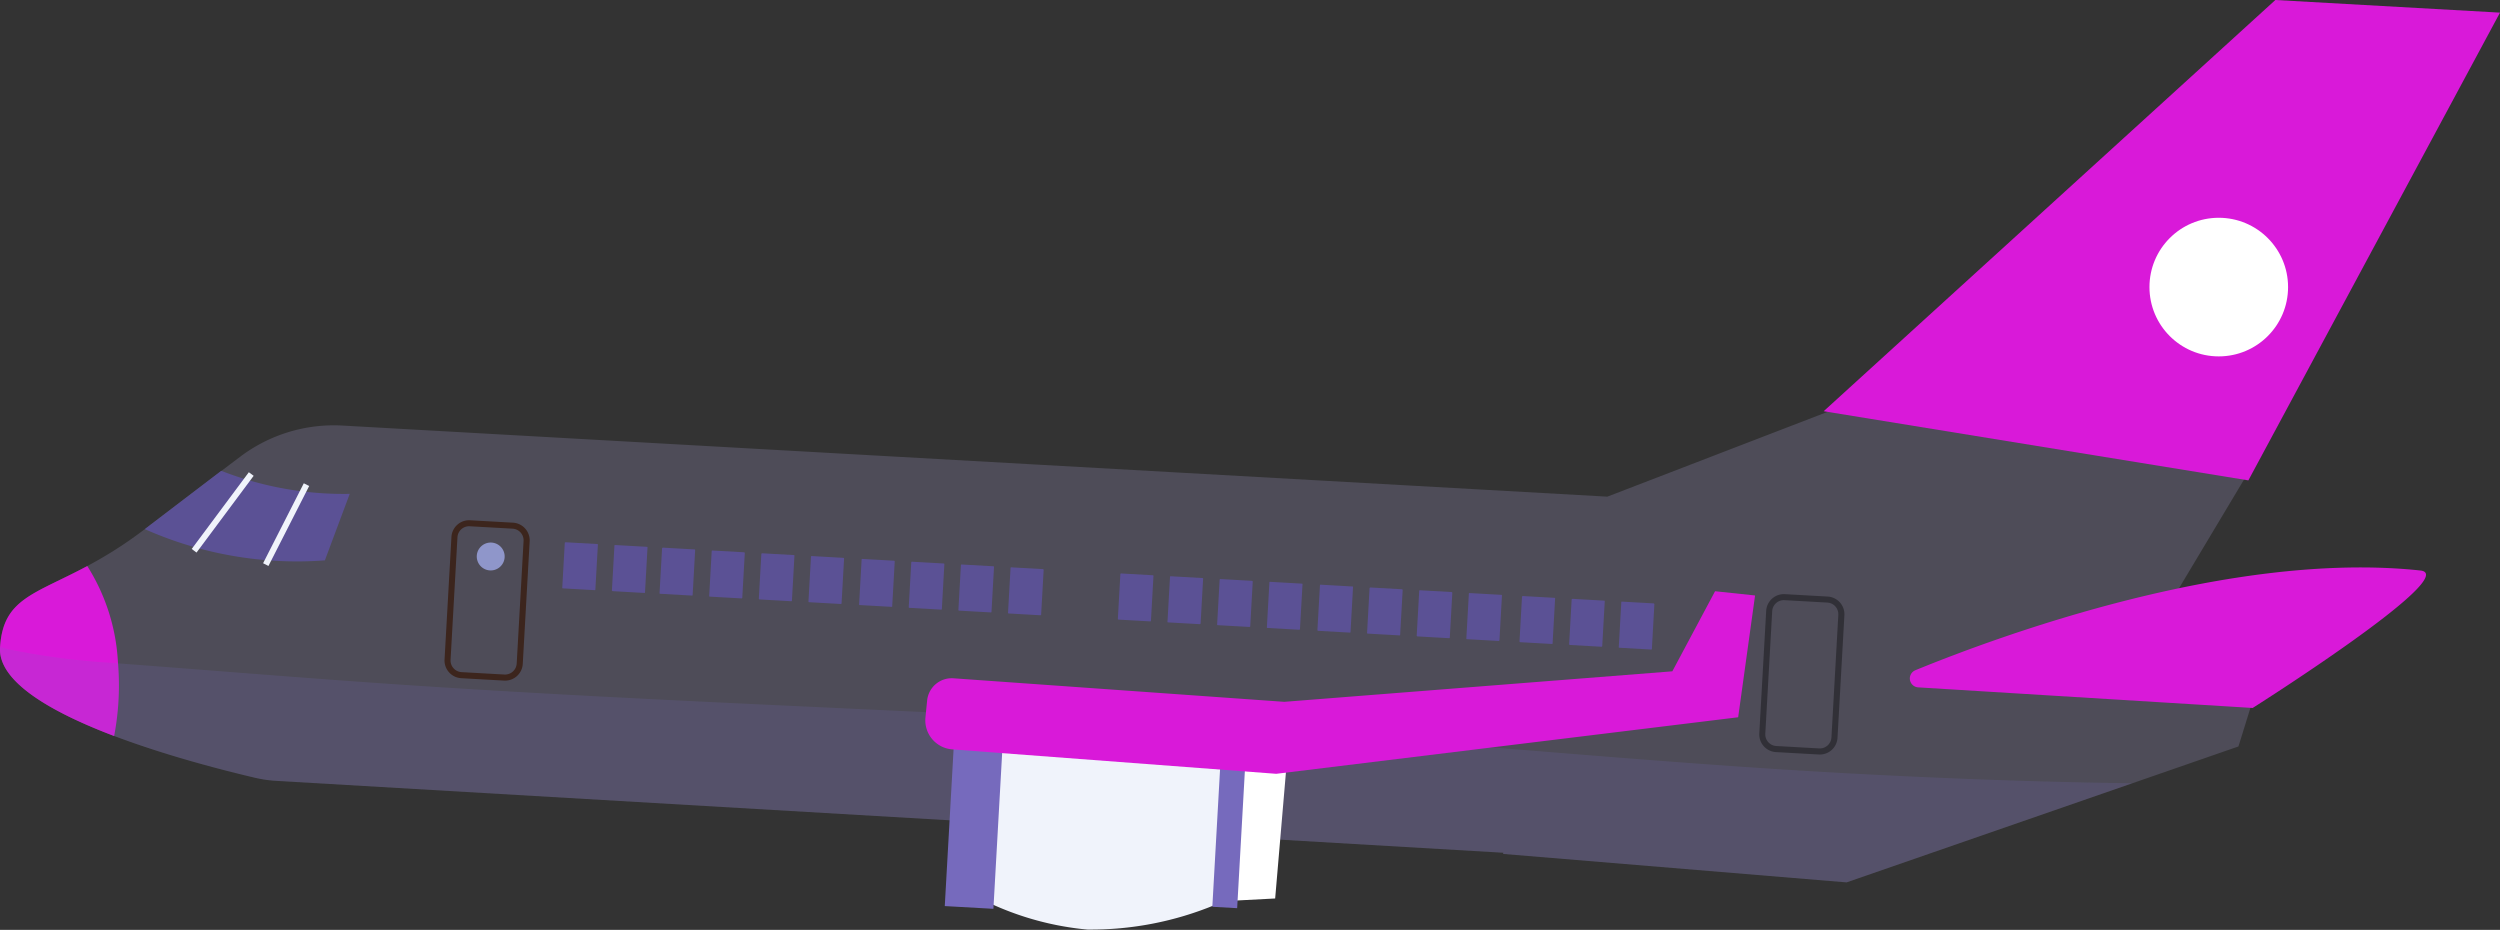<svg xmlns="http://www.w3.org/2000/svg" width="114.201" height="42.477" viewBox="0 0 114.201 42.477">
  <rect x="0" y="0" width="114.201" height="42.477" fill="#333333" stroke="none"/>
  <g id="Grupo_53889" data-name="Grupo 53889" transform="translate(-1594.786 -1458.184)">
    <g id="Grupo_53886" data-name="Grupo 53886">
      <g id="Grupo_53811" data-name="Grupo 53811" opacity="0.18">
        <g id="Grupo_53810" data-name="Grupo 53810">
          <path id="Trazado_100542" data-name="Trazado 100542" d="M1601.4,1482.355c1.658-1.267,3.2-2.435,4.361-3.31a7.1,7.1,0,0,1,4.675-1.421l57.774,3.247,10.206-3.93,20.164,1-4.92,8.225,5.118.517-1.739,5.6-17.9,6.209-15.69-1.3.013-.054-56.061-3.284a5.66,5.66,0,0,1-.961-.14c-3.405-.8-11.809-3.074-11.648-5.941C1594.954,1484.819,1597.367,1485.437,1601.4,1482.355Z" fill="#c7beff"/>
        </g>
      </g>
      <g id="Grupo_53813" data-name="Grupo 53813">
        <g id="Grupo_53812" data-name="Grupo 53812">
          <path id="Trazado_100543" data-name="Trazado 100543" d="M1678.092,1476.969l20.633-18.785,10.262.577-11.495,21.367Z" fill="#d919d9"/>
        </g>
      </g>
      <g id="Grupo_53815" data-name="Grupo 53815">
        <g id="Grupo_53814" data-name="Grupo 53814">
          <path id="Trazado_100544" data-name="Trazado 100544" d="M1598.773,1484.041a9.1,9.1,0,0,1,1.4,4.386,12.366,12.366,0,0,1-.173,3.379c-2.821-1.07-5.3-2.462-5.213-4.032C1594.914,1485.532,1596.334,1485.346,1598.773,1484.041Z" fill="#d919d9"/>
        </g>
      </g>
      <g id="Grupo_53817" data-name="Grupo 53817" opacity="0.43">
        <g id="Grupo_53816" data-name="Grupo 53816">
          <path id="Trazado_100545" data-name="Trazado 100545" d="M1675.151,1491.687l.315-5.6a.81.81,0,0,1,.853-.762l1.958.11a.81.81,0,0,1,.762.853l-.315,5.6a.809.809,0,0,1-.852.762l-1.959-.11A.809.809,0,0,1,1675.151,1491.687Zm1.152-6.087a.533.533,0,0,0-.562.5l-.315,5.6a.533.533,0,0,0,.5.562l1.958.11a.533.533,0,0,0,.563-.5l.314-5.6a.533.533,0,0,0-.5-.562Z" fill="#0b0c0c"/>
        </g>
      </g>
      <g id="Grupo_53819" data-name="Grupo 53819" opacity="0.18">
        <g id="Grupo_53818" data-name="Grupo 53818">
          <path id="Trazado_100546" data-name="Trazado 100546" d="M1596.018,1488.006a33.287,33.287,0,0,0,3.729.449c3.53.263,7.058.551,10.589.81,15.3,1.125,30.639,1.428,45.936,2.543,7.562.551,15.107,1.273,22.68,1.689,4.406.242,8.818.41,13.231.467l-13.048,4.525-15.69-1.3.013-.054-56.061-3.284a5.66,5.66,0,0,1-.961-.14c-3.405-.8-11.809-3.074-11.648-5.941l0-.031C1595.216,1487.866,1595.656,1487.937,1596.018,1488.006Z" fill="#766abd"/>
        </g>
      </g>
      <g id="Grupo_53821" data-name="Grupo 53821">
        <g id="Grupo_53820" data-name="Grupo 53820">
          <path id="Trazado_100547" data-name="Trazado 100547" d="M1638.969,1498.908a13.51,13.51,0,0,0,5.486,1.739,14.816,14.816,0,0,0,5.854-1.136l.7-6.371s-6.92-3.215-11.246-1.046Z" fill="#f0f3fb"/>
        </g>
      </g>
      <g id="Grupo_53823" data-name="Grupo 53823">
        <g id="Grupo_53822" data-name="Grupo 53822">
          <rect id="Rectángulo_5149" data-name="Rectángulo 5149" width="2.225" height="7.708" transform="translate(1640.165 1499.699) rotate(-176.783)" fill="#766abd"/>
        </g>
      </g>
      <g id="Grupo_53825" data-name="Grupo 53825">
        <g id="Grupo_53824" data-name="Grupo 53824">
          <path id="Trazado_100548" data-name="Trazado 100548" d="M1650.916,1499.338l2.12-.111.539-6.312-2.568-.1Z" fill="#fff"/>
        </g>
      </g>
      <g id="Grupo_53827" data-name="Grupo 53827">
        <g id="Grupo_53826" data-name="Grupo 53826">
          <path id="Trazado_100549" data-name="Trazado 100549" d="M1697.689,1490.524l-15.28-.941a.407.407,0,0,1-.13-.782c3.938-1.612,14.484-5.477,23.07-4.556C1707.288,1484.454,1697.689,1490.524,1697.689,1490.524Z" fill="#d919d9"/>
        </g>
      </g>
      <g id="Grupo_53829" data-name="Grupo 53829">
        <g id="Grupo_53828" data-name="Grupo 53828">
          <rect id="Rectángulo_5150" data-name="Rectángulo 5150" width="1.136" height="6.882" transform="translate(1651.3 1499.67) rotate(-176.783)" fill="#766abd"/>
        </g>
      </g>
      <g id="Grupo_53831" data-name="Grupo 53831">
        <g id="Grupo_53830" data-name="Grupo 53830">
          <path id="Trazado_100550" data-name="Trazado 100550" d="M1637.138,1490.183l-.077.775a1.331,1.331,0,0,0,1.225,1.458l14.8,1.116,21.1-2.583.772-5.563-1.827-.194-1.952,3.658-17.726,1.394-15.109-1.075A1.129,1.129,0,0,0,1637.138,1490.183Z" fill="#d919d9"/>
        </g>
      </g>
      <g id="Grupo_53833" data-name="Grupo 53833">
        <g id="Grupo_53832" data-name="Grupo 53832">
          <path id="Trazado_100551" data-name="Trazado 100551" d="M1601.4,1482.355a17.118,17.118,0,0,0,8.226,1.427l1.136-3.038a15.333,15.333,0,0,1-5.869-1.053Z" fill="#5b5195"/>
        </g>
      </g>
      <g id="Grupo_53838" data-name="Grupo 53838">
        <g id="Grupo_53835" data-name="Grupo 53835">
          <g id="Grupo_53834" data-name="Grupo 53834">
            <path id="Trazado_100552" data-name="Trazado 100552" d="M1615.093,1488.312l.315-5.6a.809.809,0,0,1,.853-.762l1.958.11a.809.809,0,0,1,.762.852l-.315,5.6a.809.809,0,0,1-.852.762l-1.959-.11A.81.81,0,0,1,1615.093,1488.312Zm1.152-6.088a.534.534,0,0,0-.562.5l-.315,5.6a.535.535,0,0,0,.5.563l1.958.11a.535.535,0,0,0,.563-.5l.314-5.6a.534.534,0,0,0-.5-.563Z" fill="#3c251d"/>
          </g>
        </g>
        <g id="Grupo_53837" data-name="Grupo 53837">
          <g id="Grupo_53836" data-name="Grupo 53836">
            <path id="Trazado_100553" data-name="Trazado 100553" d="M1616.566,1483.569a.637.637,0,1,1,.6.672A.637.637,0,0,1,1616.566,1483.569Z" fill="#8f96ca"/>
          </g>
        </g>
      </g>
      <g id="Grupo_53881" data-name="Grupo 53881">
        <g id="Grupo_53840" data-name="Grupo 53840">
          <g id="Grupo_53839" data-name="Grupo 53839">
            <path id="Trazado_100554" data-name="Trazado 100554" d="M1625.056,1483.2l1.462.082a.025.025,0,0,1,.023.027l-.115,2.057a.026.026,0,0,1-.027.024l-1.461-.082a.026.026,0,0,1-.024-.027l.116-2.057Z" fill="#5b5195"/>
          </g>
        </g>
        <g id="Grupo_53842" data-name="Grupo 53842">
          <g id="Grupo_53841" data-name="Grupo 53841">
            <path id="Trazado_100555" data-name="Trazado 100555" d="M1627.324,1483.331l1.461.082.024.027-.116,2.056-.026.024-1.461-.082a.026.026,0,0,1-.024-.027l.115-2.056A.026.026,0,0,1,1627.324,1483.331Z" fill="#5b5195"/>
          </g>
        </g>
        <g id="Grupo_53844" data-name="Grupo 53844">
          <g id="Grupo_53843" data-name="Grupo 53843">
            <path id="Trazado_100556" data-name="Trazado 100556" d="M1629.592,1483.458l1.461.082a.026.026,0,0,1,.024.027l-.116,2.057a.026.026,0,0,1-.027.024l-1.461-.082-.024-.027.116-2.057Z" fill="#5b5195"/>
          </g>
        </g>
        <g id="Grupo_53846" data-name="Grupo 53846">
          <g id="Grupo_53845" data-name="Grupo 53845">
            <rect id="Rectángulo_5151" data-name="Rectángulo 5151" width="1.514" height="2.111" rx="0.025" transform="translate(1633.227 1485.776) rotate(-176.783)" fill="#5b5195"/>
          </g>
        </g>
        <g id="Grupo_53848" data-name="Grupo 53848">
          <g id="Grupo_53847" data-name="Grupo 53847">
            <path id="Trazado_100557" data-name="Trazado 100557" d="M1634.173,1483.716l1.461.082.024.026-.116,2.057a.025.025,0,0,1-.026.024l-1.462-.082a.026.026,0,0,1-.024-.027l.116-2.056A.026.026,0,0,1,1634.173,1483.716Z" fill="#5b5195"/>
          </g>
        </g>
        <g id="Grupo_53850" data-name="Grupo 53850">
          <g id="Grupo_53849" data-name="Grupo 53849">
            <rect id="Rectángulo_5152" data-name="Rectángulo 5152" width="1.514" height="2.111" rx="0.025" transform="translate(1637.808 1486.034) rotate(-176.783)" fill="#5b5195"/>
          </g>
        </g>
        <g id="Grupo_53852" data-name="Grupo 53852">
          <g id="Grupo_53851" data-name="Grupo 53851">
            <rect id="Rectángulo_5153" data-name="Rectángulo 5153" width="1.514" height="2.111" rx="0.025" transform="translate(1640.076 1486.161) rotate(-176.783)" fill="#5b5195"/>
          </g>
        </g>
        <g id="Grupo_53854" data-name="Grupo 53854">
          <g id="Grupo_53853" data-name="Grupo 53853">
            <path id="Trazado_100558" data-name="Trazado 100558" d="M1640.976,1484.1l1.461.082.024.027-.116,2.057-.027.024-1.461-.083a.025.025,0,0,1-.024-.026l.116-2.057A.026.026,0,0,1,1640.976,1484.1Z" fill="#5b5195"/>
          </g>
        </g>
        <g id="Grupo_53856" data-name="Grupo 53856">
          <g id="Grupo_53855" data-name="Grupo 53855">
            <rect id="Rectángulo_5154" data-name="Rectángulo 5154" width="1.514" height="2.111" rx="0.025" transform="translate(1647.36 1486.571) rotate(-176.783)" fill="#5b5195"/>
          </g>
        </g>
        <g id="Grupo_53858" data-name="Grupo 53858">
          <g id="Grupo_53857" data-name="Grupo 53857">
            <path id="Trazado_100559" data-name="Trazado 100559" d="M1648.259,1484.507l1.462.083a.025.025,0,0,1,.024.026l-.116,2.057-.027.024-1.461-.082a.026.026,0,0,1-.024-.027l.116-2.057A.026.026,0,0,1,1648.259,1484.507Z" fill="#5b5195"/>
          </g>
        </g>
        <g id="Grupo_53860" data-name="Grupo 53860">
          <g id="Grupo_53859" data-name="Grupo 53859">
            <path id="Trazado_100560" data-name="Trazado 100560" d="M1650.527,1484.635l1.461.082.024.027-.115,2.057-.027.023-1.461-.082a.025.025,0,0,1-.024-.026l.115-2.057Z" fill="#5b5195"/>
          </g>
        </g>
        <g id="Grupo_53862" data-name="Grupo 53862">
          <g id="Grupo_53861" data-name="Grupo 53861">
            <path id="Trazado_100561" data-name="Trazado 100561" d="M1652.8,1484.762l1.461.083a.024.024,0,0,1,.024.026l-.116,2.057-.026.024-1.462-.082a.026.026,0,0,1-.024-.027l.116-2.057A.027.027,0,0,1,1652.8,1484.762Z" fill="#5b5195"/>
          </g>
        </g>
        <g id="Grupo_53864" data-name="Grupo 53864">
          <g id="Grupo_53863" data-name="Grupo 53863">
            <path id="Trazado_100562" data-name="Trazado 100562" d="M1655.108,1484.892l1.461.083a.024.024,0,0,1,.024.026l-.115,2.057a.026.026,0,0,1-.027.024l-1.461-.082-.024-.027.116-2.057A.025.025,0,0,1,1655.108,1484.892Z" fill="#5b5195"/>
          </g>
        </g>
        <g id="Grupo_53866" data-name="Grupo 53866">
          <g id="Grupo_53865" data-name="Grupo 53865">
            <path id="Trazado_100563" data-name="Trazado 100563" d="M1657.376,1485.02l1.461.082.024.027-.116,2.056a.024.024,0,0,1-.026.024l-1.462-.082a.025.025,0,0,1-.023-.027l.115-2.056Z" fill="#5b5195"/>
          </g>
        </g>
        <g id="Grupo_53868" data-name="Grupo 53868">
          <g id="Grupo_53867" data-name="Grupo 53867">
            <path id="Trazado_100564" data-name="Trazado 100564" d="M1659.643,1485.147l1.462.082.024.027-.116,2.057a.026.026,0,0,1-.027.024l-1.461-.082-.024-.027.116-2.057A.026.026,0,0,1,1659.643,1485.147Z" fill="#5b5195"/>
          </g>
        </g>
        <g id="Grupo_53870" data-name="Grupo 53870">
          <g id="Grupo_53869" data-name="Grupo 53869">
            <path id="Trazado_100565" data-name="Trazado 100565" d="M1661.911,1485.275l1.461.082a.026.026,0,0,1,.024.027l-.115,2.056-.027.024-1.461-.082a.026.026,0,0,1-.024-.027l.115-2.056A.026.026,0,0,1,1661.911,1485.275Z" fill="#5b5195"/>
          </g>
        </g>
        <g id="Grupo_53872" data-name="Grupo 53872">
          <g id="Grupo_53871" data-name="Grupo 53871">
            <path id="Trazado_100566" data-name="Trazado 100566" d="M1664.339,1485.411l1.461.082a.026.026,0,0,1,.024.027l-.115,2.057a.026.026,0,0,1-.027.024l-1.461-.082-.024-.027.115-2.057Z" fill="#5b5195"/>
          </g>
        </g>
        <g id="Grupo_53874" data-name="Grupo 53874">
          <g id="Grupo_53873" data-name="Grupo 53873">
            <path id="Trazado_100567" data-name="Trazado 100567" d="M1666.607,1485.539l1.461.082a.025.025,0,0,1,.024.026l-.116,2.057-.026.024-1.462-.082-.024-.027.116-2.057Z" fill="#5b5195"/>
          </g>
        </g>
        <g id="Grupo_53876" data-name="Grupo 53876">
          <g id="Grupo_53875" data-name="Grupo 53875">
            <path id="Trazado_100568" data-name="Trazado 100568" d="M1668.874,1485.666l1.462.082.023.027-.115,2.057a.026.026,0,0,1-.027.024l-1.461-.083a.024.024,0,0,1-.024-.026l.116-2.057A.024.024,0,0,1,1668.874,1485.666Z" fill="#5b5195"/>
          </g>
        </g>
        <g id="Grupo_53878" data-name="Grupo 53878">
          <g id="Grupo_53877" data-name="Grupo 53877">
            <path id="Trazado_100569" data-name="Trazado 100569" d="M1620.613,1482.954l1.461.082a.024.024,0,0,1,.024.026l-.116,2.057a.025.025,0,0,1-.026.024l-1.462-.082a.026.026,0,0,1-.024-.027l.116-2.057Z" fill="#5b5195"/>
          </g>
        </g>
        <g id="Grupo_53880" data-name="Grupo 53880">
          <g id="Grupo_53879" data-name="Grupo 53879">
            <path id="Trazado_100570" data-name="Trazado 100570" d="M1622.88,1483.081l1.462.082a.025.025,0,0,1,.023.027l-.115,2.057a.025.025,0,0,1-.027.023l-1.461-.082-.024-.026.116-2.057A.024.024,0,0,1,1622.88,1483.081Z" fill="#5b5195"/>
          </g>
        </g>
      </g>
      <g id="Grupo_53883" data-name="Grupo 53883">
        <g id="Grupo_53882" data-name="Grupo 53882">
          <rect id="Rectángulo_5155" data-name="Rectángulo 5155" width="4.099" height="0.275" transform="translate(1606.804 1483.913) rotate(-63.016)" fill="#f0f3fb"/>
        </g>
      </g>
      <g id="Grupo_53885" data-name="Grupo 53885">
        <g id="Grupo_53884" data-name="Grupo 53884">
          <rect id="Rectángulo_5156" data-name="Rectángulo 5156" width="4.371" height="0.275" transform="matrix(0.597, -0.802, 0.802, 0.597, 1603.543, 1483.261)" fill="#f0f3fb"/>
        </g>
      </g>
    </g>
    <g id="Grupo_53888" data-name="Grupo 53888">
      <g id="Grupo_53887" data-name="Grupo 53887">
        <circle id="Elipse_4052" data-name="Elipse 4052" cx="3.166" cy="3.166" r="3.166" transform="translate(1692.974 1468.132)" fill="#fff"/>
      </g>
    </g>
  </g>
</svg>
